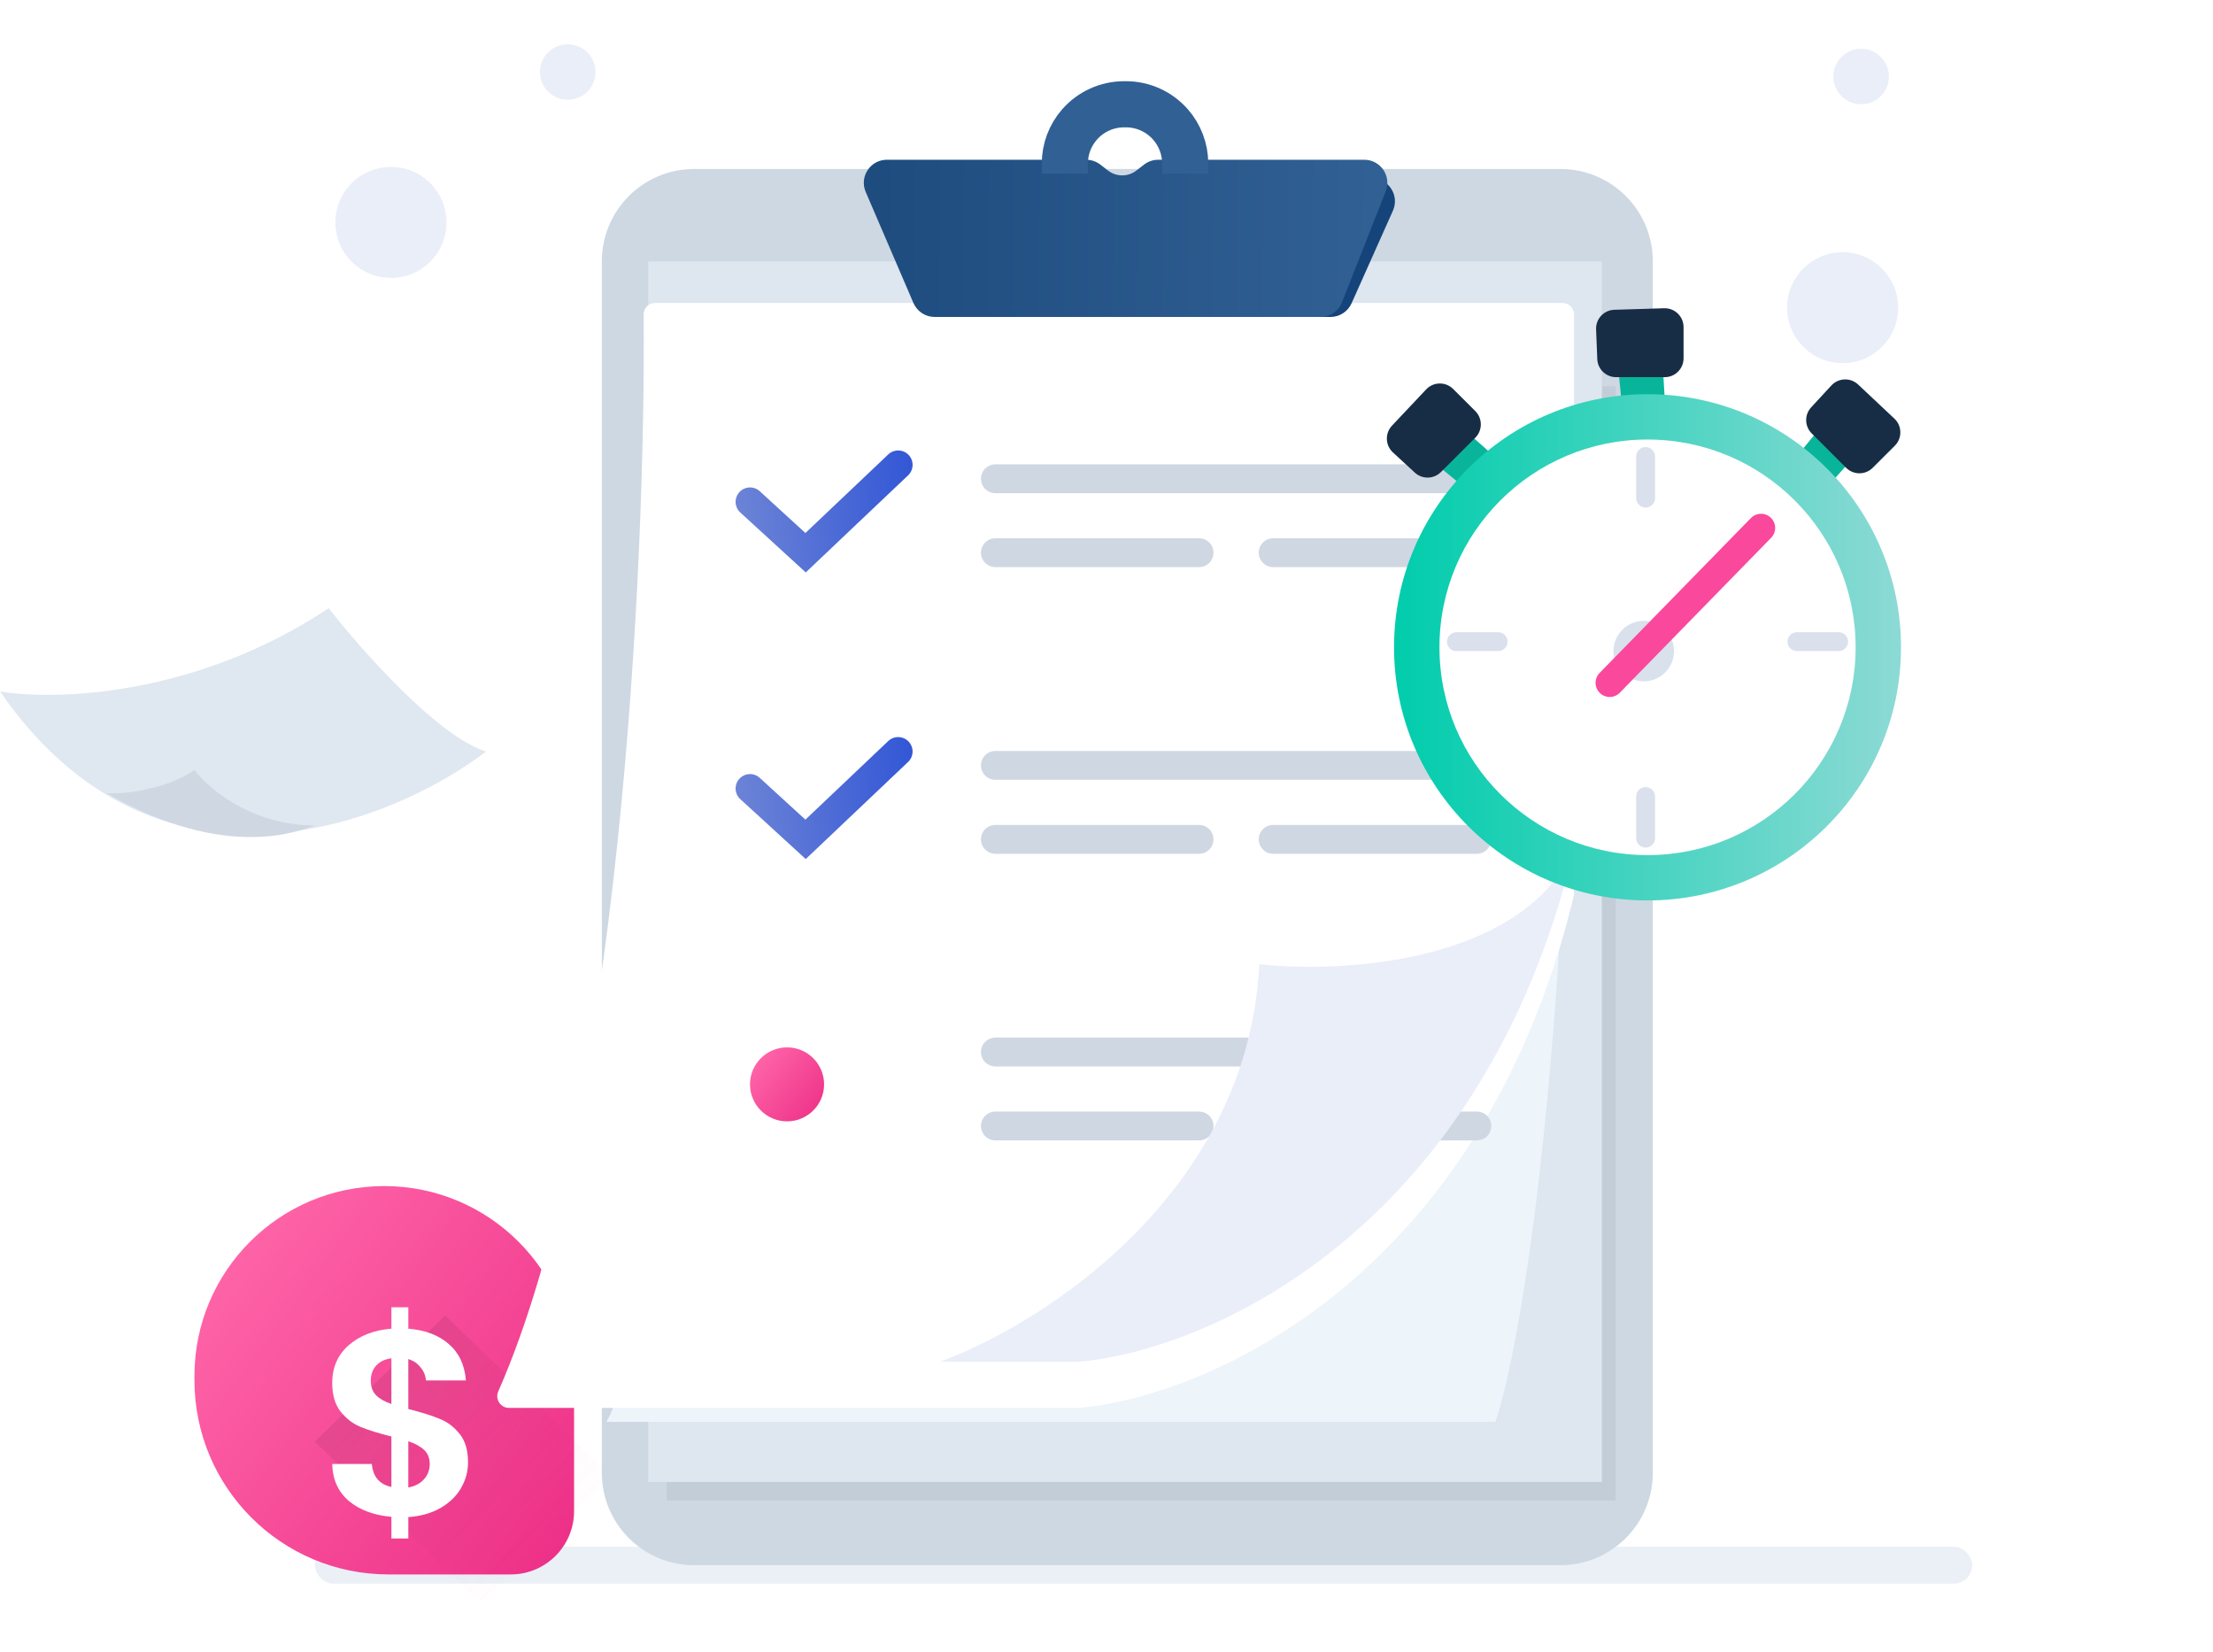 <svg width="134" height="100" viewBox="0 0 134 100" fill="none" xmlns="http://www.w3.org/2000/svg">
<rect x="19.063" y="93.641" width="100.36" height="2.239" rx="1.12" fill="#EBF0F6"/>
<path d="M11.774 83.303C11.774 76.955 16.92 71.809 23.268 71.809C29.616 71.809 34.761 76.955 34.761 83.303V91.49C34.761 93.605 33.046 95.321 30.93 95.321H23.53C17.037 95.321 11.774 90.058 11.774 83.565V83.303Z" fill="url(#paint0_linear)"/>
<path d="M19.063 87.283L26.957 79.647L37.004 89.365L29.11 97.001L19.063 87.283Z" fill="url(#paint1_linear)"/>
<path d="M28.34 88.538C28.34 89.093 28.196 89.615 27.908 90.106C27.631 90.586 27.215 90.986 26.66 91.306C26.116 91.615 25.471 91.797 24.724 91.85V93.146H23.7V91.834C22.633 91.738 21.774 91.418 21.124 90.874C20.473 90.319 20.137 89.573 20.116 88.634H22.516C22.58 89.402 22.974 89.866 23.7 90.026V86.97C22.932 86.778 22.313 86.586 21.844 86.394C21.375 86.202 20.969 85.893 20.628 85.466C20.287 85.039 20.116 84.458 20.116 83.722C20.116 82.794 20.447 82.037 21.108 81.45C21.78 80.863 22.644 80.527 23.7 80.442V79.146H24.724V80.442C25.748 80.527 26.564 80.837 27.172 81.37C27.791 81.903 28.137 82.639 28.212 83.578H25.796C25.764 83.269 25.652 83.002 25.46 82.778C25.279 82.543 25.033 82.378 24.724 82.282V85.306C25.524 85.509 26.153 85.706 26.612 85.898C27.081 86.079 27.486 86.383 27.828 86.81C28.169 87.226 28.34 87.802 28.34 88.538ZM22.452 83.61C22.452 83.962 22.558 84.25 22.772 84.474C22.985 84.687 23.294 84.863 23.7 85.002V82.234C23.316 82.287 23.012 82.431 22.788 82.666C22.564 82.901 22.452 83.215 22.452 83.61ZM24.724 90.058C25.129 89.983 25.444 89.818 25.668 89.562C25.902 89.306 26.02 88.997 26.02 88.634C26.02 88.282 25.908 87.999 25.684 87.786C25.46 87.573 25.14 87.397 24.724 87.258V90.058Z" fill="white"/>
<path d="M94.492 10.232H42.03C38.944 10.232 36.443 12.733 36.443 15.819V89.175C36.443 92.26 38.944 94.762 42.03 94.762H94.492C97.578 94.762 100.079 92.26 100.079 89.175V15.819C100.079 12.733 97.578 10.232 94.492 10.232Z" fill="#CED8E2"/>
<path d="M40.368 90.842V85.524V23.386H97.837V90.842H40.368Z" fill="#A7AFBA" fill-opacity="0.25"/>
<path d="M39.247 89.723V83.897V15.829H96.996V89.723H39.247Z" fill="#DEE6F0"/>
<path d="M36.724 86.084C37.845 84.069 38.312 80.206 38.406 78.527L39.807 26.465H95.314C95.314 62.964 92.136 81.419 90.548 86.084H36.724Z" fill="#EDF4FA"/>
<g filter="url(#filter0_d)">
<path d="M30.17 81.45C37.514 64.768 39.102 31.656 38.973 16.242C38.97 15.853 39.284 15.549 39.673 15.549H94.615C95.001 15.549 95.314 15.862 95.314 16.247V51.293C95.314 51.349 95.307 51.405 95.294 51.458C89.668 74.681 72.971 81.793 65.318 82.445H30.819C30.306 82.445 29.963 81.919 30.17 81.45Z" fill="white"/>
</g>
<path d="M45.415 30.384L48.779 33.463L54.386 28.145" stroke="url(#paint2_linear)" stroke-width="1.746" stroke-linecap="round"/>
<path d="M60.272 28.985H89.427" stroke="#CFD7E2" stroke-width="1.746" stroke-linecap="round"/>
<path d="M60.271 33.463H72.606" stroke="#CFD7E2" stroke-width="1.746" stroke-linecap="round"/>
<path d="M77.091 33.463H89.426" stroke="#CFD7E2" stroke-width="1.746" stroke-linecap="round"/>
<path d="M45.414 47.738L48.778 50.817L54.385 45.498" stroke="url(#paint3_linear)" stroke-width="1.746" stroke-linecap="round"/>
<path d="M60.272 46.339H89.427" stroke="#CFD7E2" stroke-width="1.746" stroke-linecap="round"/>
<path d="M60.271 50.817H72.606" stroke="#CFD7E2" stroke-width="1.746" stroke-linecap="round"/>
<path d="M77.091 50.817H89.426" stroke="#CFD7E2" stroke-width="1.746" stroke-linecap="round"/>
<path d="M60.272 63.692H89.427" stroke="#CFD7E2" stroke-width="1.746" stroke-linecap="round"/>
<path d="M60.271 68.17H72.606" stroke="#CFD7E2" stroke-width="1.746" stroke-linecap="round"/>
<path d="M77.091 68.17H89.426" stroke="#CFD7E2" stroke-width="1.746" stroke-linecap="round"/>
<ellipse cx="47.657" cy="65.651" rx="2.243" ry="2.239" fill="url(#paint4_linear)"/>
<path d="M65.318 82.445H56.908C63.075 80.206 75.578 72.257 76.251 58.374C81.297 58.934 92.174 58.318 95.314 51.376C89.707 74.664 72.98 81.792 65.318 82.445Z" fill="#EAEEF9"/>
<path d="M66.376 10.791H54.376C53.344 10.791 52.669 11.872 53.121 12.8L55.852 18.404C56.086 18.884 56.573 19.189 57.107 19.189H80.564C81.115 19.189 81.615 18.865 81.84 18.362L84.343 12.758C84.756 11.834 84.08 10.791 83.068 10.791H70.646C70.366 10.791 70.092 10.876 69.861 11.033L69.296 11.417C68.822 11.739 68.2 11.739 67.726 11.417L67.161 11.033C66.93 10.876 66.656 10.791 66.376 10.791Z" fill="#15447A"/>
<path d="M65.77 9.672H53.702C52.699 9.672 52.023 10.698 52.419 11.62L55.31 18.344C55.531 18.857 56.035 19.189 56.593 19.189H79.959C80.532 19.189 81.048 18.838 81.258 18.305L83.908 11.581C84.269 10.664 83.594 9.672 82.609 9.672H70.131C69.823 9.672 69.523 9.774 69.279 9.962L68.802 10.329C68.3 10.715 67.601 10.715 67.098 10.329L66.622 9.962C66.378 9.774 66.078 9.672 65.77 9.672Z" fill="url(#paint5_linear)"/>
<path d="M64.477 10.512V9.902C64.477 9.032 64.793 8.191 65.367 7.537V7.537C66.048 6.759 67.032 6.313 68.066 6.313H68.176C69.21 6.313 70.194 6.759 70.876 7.537V7.537C71.449 8.191 71.765 9.032 71.765 9.902V10.512" stroke="#316094" stroke-width="2.793"/>
<path d="M19.904 36.821C11.83 42.196 3.271 42.42 0 41.86C9.419 55.52 23.548 49.978 29.435 45.499C26.52 44.603 21.866 39.341 19.904 36.821Z" fill="#DFE8F1"/>
<path d="M6.448 48.018C13.737 52.217 18.222 50.258 19.063 49.978C15.25 49.978 12.615 47.738 11.774 46.619C10.204 47.738 7.569 48.112 6.448 48.018Z" fill="#CFD7E2"/>
<ellipse cx="111.573" cy="18.628" rx="3.364" ry="3.359" fill="#EAEEF9"/>
<ellipse cx="112.695" cy="4.633" rx="1.682" ry="1.68" fill="#EAEEF9"/>
<circle r="3.362" transform="matrix(0.708 0.707 -0.708 0.707 23.672 13.466)" fill="#EAEEF9"/>
<circle r="1.681" transform="matrix(0.708 0.707 -0.708 0.707 34.376 4.361)" fill="#EAEEF9"/>
<path d="M86.245 27.525L88.765 29.584L90.368 27.525L88.306 25.695L86.245 27.525Z" fill="#08B59A"/>
<path d="M89.33 26.503L87.248 28.581C86.815 29.014 86.118 29.028 85.668 28.613L84.344 27.392C83.877 26.962 83.851 26.233 84.287 25.77L86.355 23.576C86.796 23.108 87.537 23.097 87.992 23.552L89.33 24.887C89.777 25.333 89.777 26.057 89.33 26.503Z" fill="#172D45"/>
<path d="M97.894 21.377L98.218 24.612L100.81 24.288L100.648 21.538L97.894 21.377Z" fill="#08B59A"/>
<path d="M100.801 22.835L97.858 22.835C97.245 22.835 96.741 22.352 96.717 21.74L96.645 19.941C96.62 19.307 97.117 18.774 97.751 18.755L100.766 18.663C101.41 18.644 101.942 19.16 101.942 19.804L101.942 21.694C101.942 22.324 101.431 22.835 100.801 22.835Z" fill="#172D45"/>
<path d="M110.757 25.238L108.695 27.754L110.757 29.355L112.59 27.297L110.757 25.238Z" fill="#08B59A"/>
<path d="M111.783 28.321L109.701 26.242C109.267 25.809 109.253 25.11 109.67 24.66L110.892 23.338C111.323 22.872 112.05 22.847 112.512 23.281L114.709 25.346C115.179 25.787 115.19 26.53 114.734 26.985L113.396 28.321C112.951 28.766 112.229 28.766 111.783 28.321Z" fill="#172D45"/>
<ellipse cx="99.76" cy="39.191" rx="15.349" ry="15.325" fill="url(#paint6_linear)"/>
<ellipse cx="99.761" cy="39.191" rx="12.6" ry="12.581" fill="white"/>
<ellipse cx="99.532" cy="39.419" rx="1.833" ry="1.83" fill="#D9E1EC"/>
<path d="M97.47 41.341L106.633 31.962" stroke="#FA489C" stroke-width="1.712" stroke-linecap="round"/>
<line x1="99.644" y1="27.639" x2="99.644" y2="30.157" stroke="#DAE0EC" stroke-width="1.141" stroke-linecap="round"/>
<line x1="99.644" y1="48.224" x2="99.644" y2="50.743" stroke="#DAE0EC" stroke-width="1.141" stroke-linecap="round"/>
<line x1="88.189" y1="38.848" x2="90.713" y2="38.848" stroke="#DAE0EC" stroke-width="1.141" stroke-linecap="round"/>
<line x1="108.807" y1="38.848" x2="111.331" y2="38.848" stroke="#DAE0EC" stroke-width="1.141" stroke-linecap="round"/>
<defs>
<filter id="filter0_d" x="16.142" y="4.375" width="93.139" height="94.831" filterUnits="userSpaceOnUse" color-interpolation-filters="sRGB">
<feFlood flood-opacity="0" result="BackgroundImageFix"/>
<feColorMatrix in="SourceAlpha" type="matrix" values="0 0 0 0 0 0 0 0 0 0 0 0 0 0 0 0 0 0 127 0" result="hardAlpha"/>
<feOffset dy="2.793"/>
<feGaussianBlur stdDeviation="6.984"/>
<feColorMatrix type="matrix" values="0 0 0 0 0.263 0 0 0 0 0.38 0 0 0 0 0.604 0 0 0 0.09 0"/>
<feBlend mode="normal" in2="BackgroundImageFix" result="effect1_dropShadow"/>
<feBlend mode="normal" in="SourceGraphic" in2="effect1_dropShadow" result="shape"/>
</filter>
<linearGradient id="paint0_linear" x1="12.895" y1="77.967" x2="34.737" y2="94.234" gradientUnits="userSpaceOnUse">
<stop stop-color="#FE63A7"/>
<stop offset="1" stop-color="#ED2F87"/>
</linearGradient>
<linearGradient id="paint1_linear" x1="22.651" y1="83.465" x2="33.416" y2="94.236" gradientUnits="userSpaceOnUse">
<stop stop-opacity="0.08"/>
<stop offset="1" stop-color="#EF368B" stop-opacity="0"/>
</linearGradient>
<linearGradient id="paint2_linear" x1="44.013" y1="30.944" x2="55.507" y2="30.102" gradientUnits="userSpaceOnUse">
<stop stop-color="#6F86D6"/>
<stop offset="1" stop-color="#3256D6"/>
</linearGradient>
<linearGradient id="paint3_linear" x1="44.012" y1="48.297" x2="55.506" y2="47.455" gradientUnits="userSpaceOnUse">
<stop stop-color="#6F86D6"/>
<stop offset="1" stop-color="#3256D6"/>
</linearGradient>
<linearGradient id="paint4_linear" x1="45.633" y1="64.585" x2="49.821" y2="67.78" gradientUnits="userSpaceOnUse">
<stop stop-color="#FE63A7"/>
<stop offset="1" stop-color="#ED2F87"/>
</linearGradient>
<linearGradient id="paint5_linear" x1="83.259" y1="13.871" x2="51.581" y2="13.59" gradientUnits="userSpaceOnUse">
<stop stop-color="#316094"/>
<stop offset="1" stop-color="#1D4B7E"/>
</linearGradient>
<linearGradient id="paint6_linear" x1="84.411" y1="39.191" x2="115.109" y2="39.191" gradientUnits="userSpaceOnUse">
<stop stop-color="#00CDAC"/>
<stop offset="1" stop-color="#8DDAD5"/>
</linearGradient>
</defs>
</svg>
